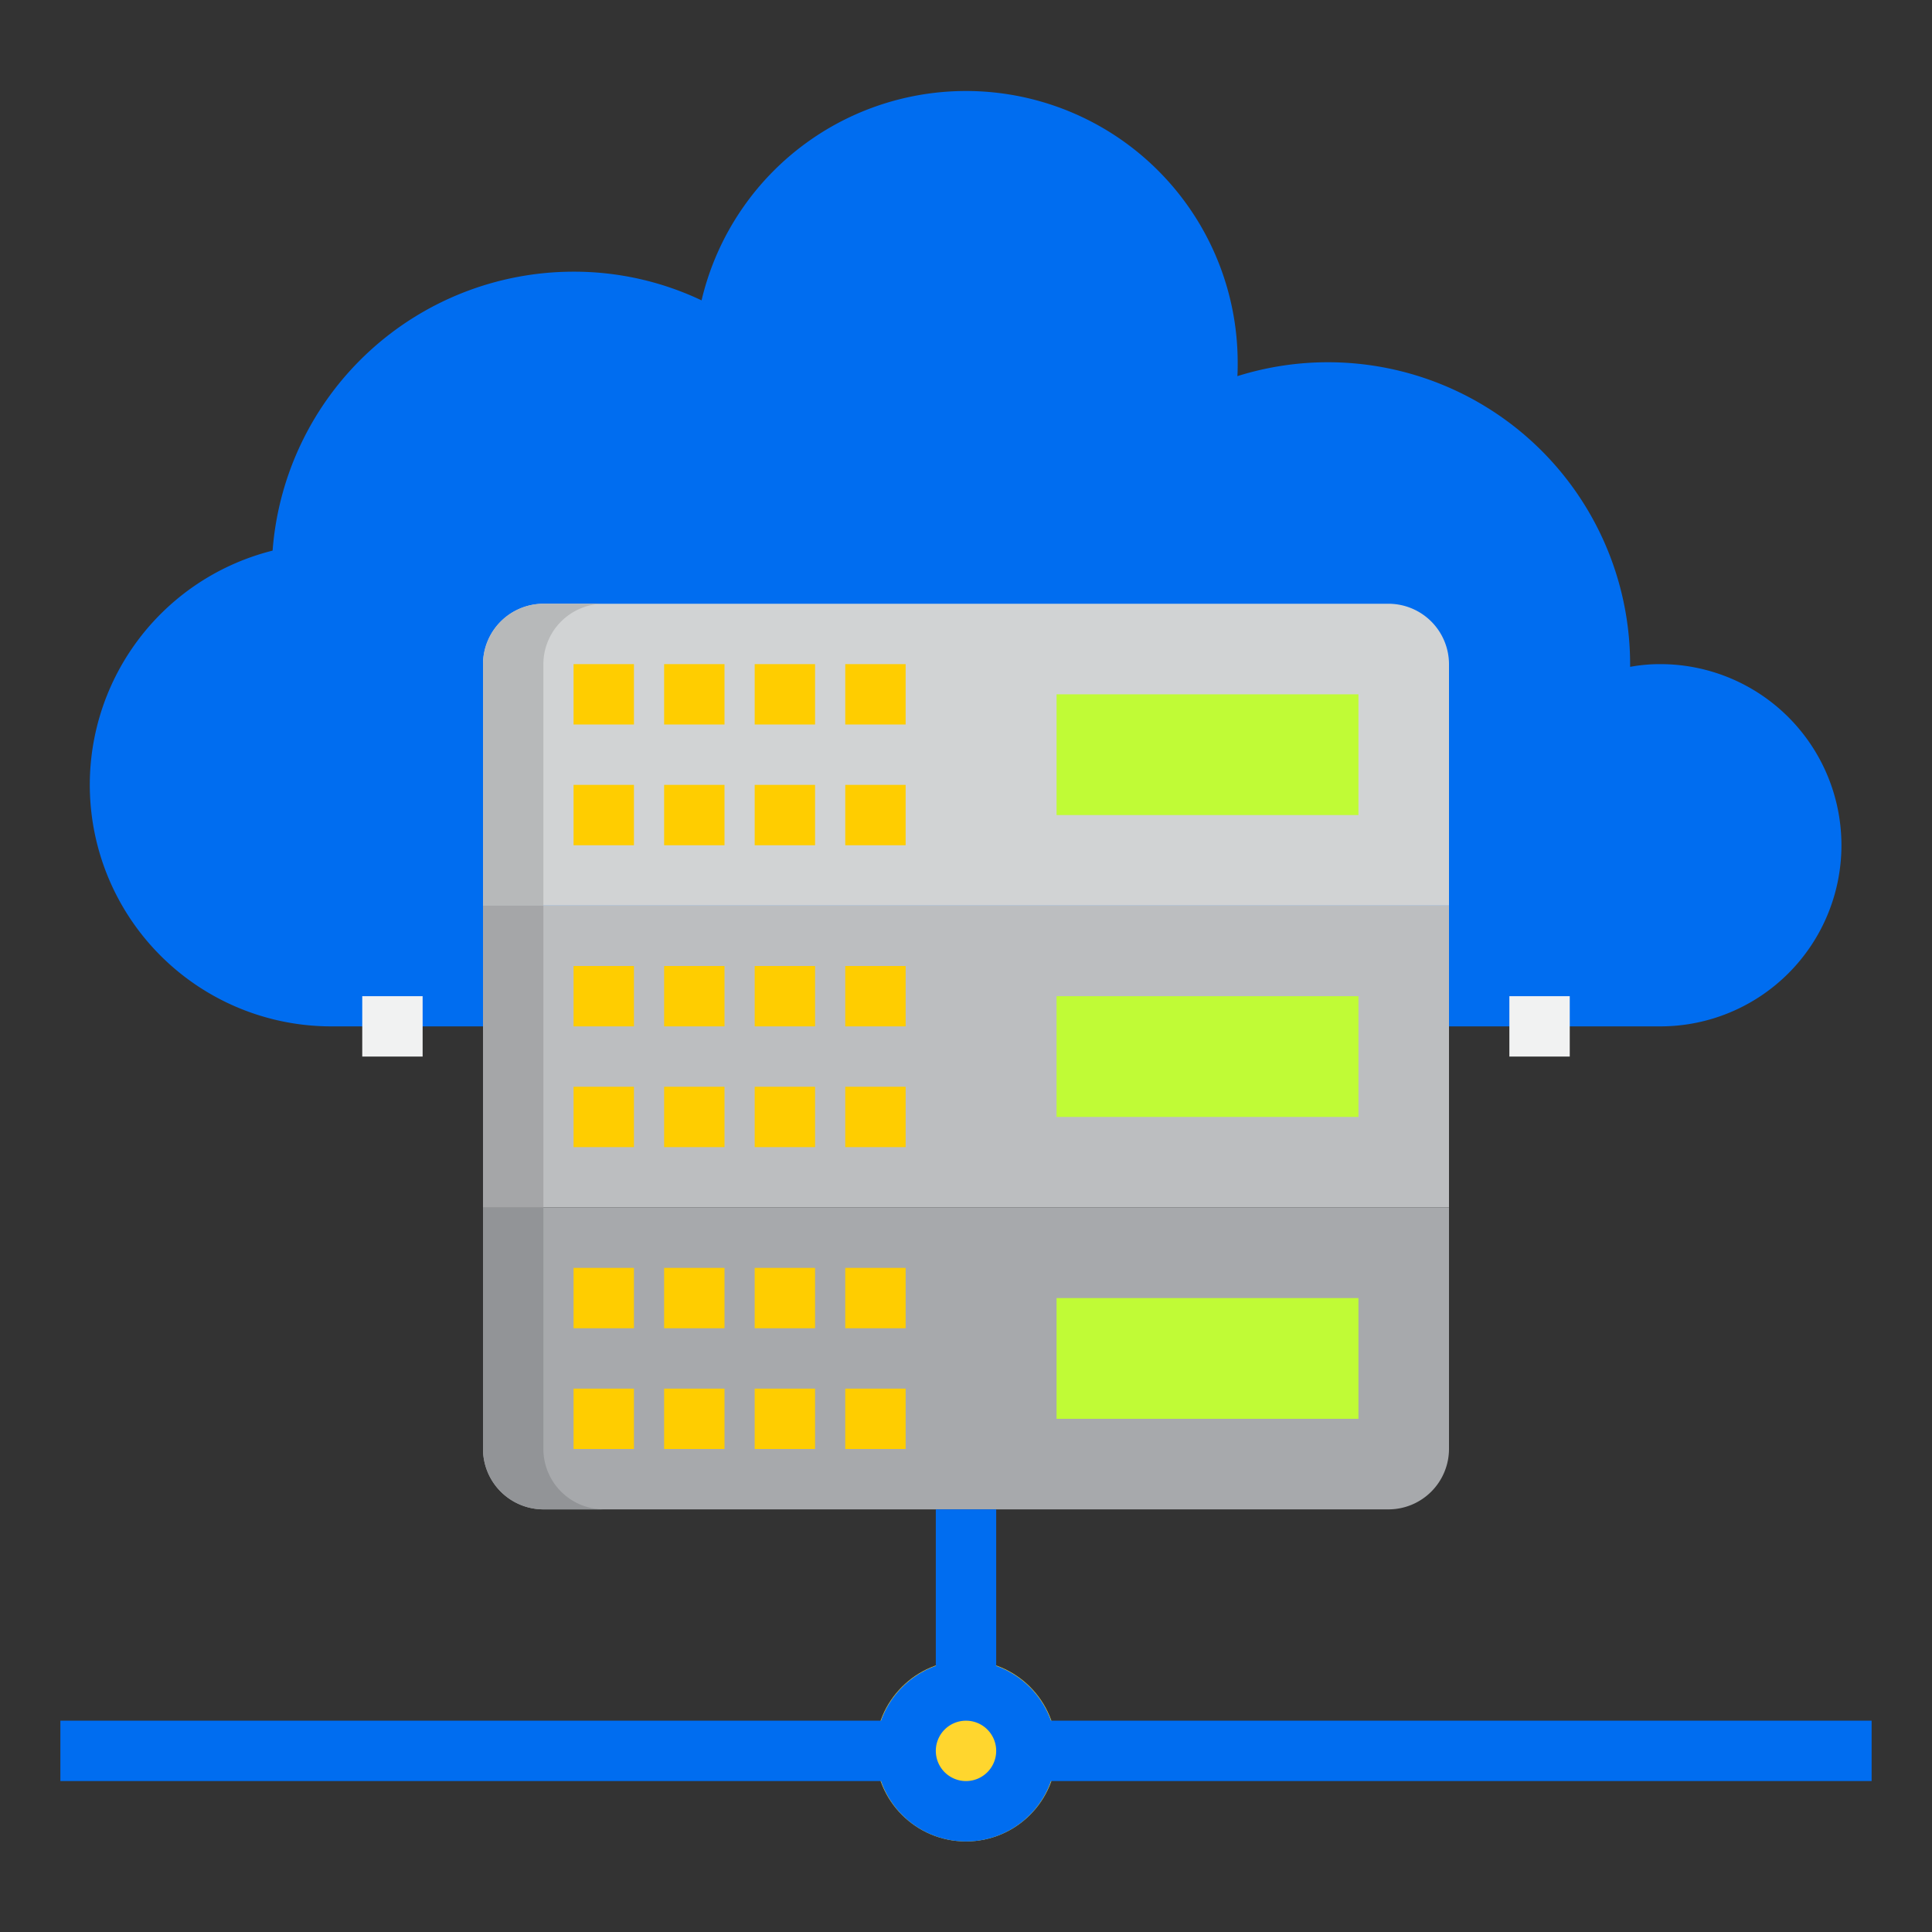 <?xml version="1.0"?>
<svg xmlns="http://www.w3.org/2000/svg" viewBox="0 0 64 64" width="512" height="512"><rect x="0" y="0" width="64" height="64" fill="#333333" stroke="none"/><g id="Cloud_server-2" data-name="Cloud server"><path d="M61,28a6,6,0,0,1-6,6H11A8,8,0,0,1,9.03,18.24,10,10,0,0,1,19,9a9.835,9.835,0,0,1,4.24.95A9,9,0,0,1,41,12c0,.16,0,.31-.01.46A10.01,10.01,0,0,1,54,22v.09A5.47,5.47,0,0,1,55,22,6,6,0,0,1,61,28Z" style="fill:#006df0"/><path d="M48,22v8H16V22a2.006,2.006,0,0,1,2-2H46A2.006,2.006,0,0,1,48,22Z" style="fill:#d1d3d4"/><rect x="16" y="30" width="32" height="10" style="fill:#bcbec0"/><path d="M48,40v8a2.006,2.006,0,0,1-2,2H18a2.006,2.006,0,0,1-2-2V40Z" style="fill:#a7a9ac"/><path d="M20,20a2.006,2.006,0,0,0-2,2v8H16V22a2.006,2.006,0,0,1,2-2Z" style="fill:#b7b9ba"/><rect x="16" y="30" width="2" height="10" style="fill:#a5a6a8"/><path d="M20,50H18a2.006,2.006,0,0,1-2-2V40h2v8A2.006,2.006,0,0,0,20,50Z" style="fill:#929497"/><circle cx="32" cy="58" r="3" style="fill:#ffd62e"/><rect x="35" y="23" width="10" height="4" style="fill:#c0fb36"/><rect x="35" y="33" width="10" height="4" style="fill:#c0fb36"/><rect x="35" y="43" width="10" height="4" style="fill:#c0fb36"/><rect x="12" y="33" width="2" height="2" style="fill:#f1f2f2"/><rect x="50" y="33" width="2" height="2" style="fill:#f1f2f2"/><rect x="19" y="22" width="2" height="2" style="fill:#ffcd00"/><rect x="19" y="26" width="2" height="2" style="fill:#ffcd00"/><rect x="22" y="22" width="2" height="2" style="fill:#ffcd00"/><rect x="22" y="26" width="2" height="2" style="fill:#ffcd00"/><rect x="25" y="22" width="2" height="2" style="fill:#ffcd00"/><rect x="25" y="26" width="2" height="2" style="fill:#ffcd00"/><rect x="28" y="22" width="2" height="2" style="fill:#ffcd00"/><rect x="28" y="26" width="2" height="2" style="fill:#ffcd00"/><rect x="19" y="32" width="2" height="2" style="fill:#ffcd00"/><rect x="19" y="36" width="2" height="2" style="fill:#ffcd00"/><rect x="22" y="32" width="2" height="2" style="fill:#ffcd00"/><rect x="22" y="36" width="2" height="2" style="fill:#ffcd00"/><rect x="25" y="32" width="2" height="2" style="fill:#ffcd00"/><rect x="25" y="36" width="2" height="2" style="fill:#ffcd00"/><rect x="28" y="32" width="2" height="2" style="fill:#ffcd00"/><rect x="28" y="36" width="2" height="2" style="fill:#ffcd00"/><rect x="19" y="42" width="2" height="2" style="fill:#ffcd00"/><rect x="19" y="46" width="2" height="2" style="fill:#ffcd00"/><rect x="22" y="42" width="2" height="2" style="fill:#ffcd00"/><rect x="22" y="46" width="2" height="2" style="fill:#ffcd00"/><rect x="25" y="42" width="2" height="2" style="fill:#ffcd00"/><rect x="25" y="46" width="2" height="2" style="fill:#ffcd00"/><rect x="28" y="42" width="2" height="2" style="fill:#ffcd00"/><rect x="28" y="46" width="2" height="2" style="fill:#ffcd00"/><path d="M62,57H34.816A3,3,0,0,0,33,55.184V50H31v5.184A3,3,0,0,0,29.184,57H2v2H29.184a2.982,2.982,0,0,0,5.632,0H62ZM32,59a1,1,0,1,1,1-1A1,1,0,0,1,32,59Z" style="fill:#006df0"/></g></svg>
